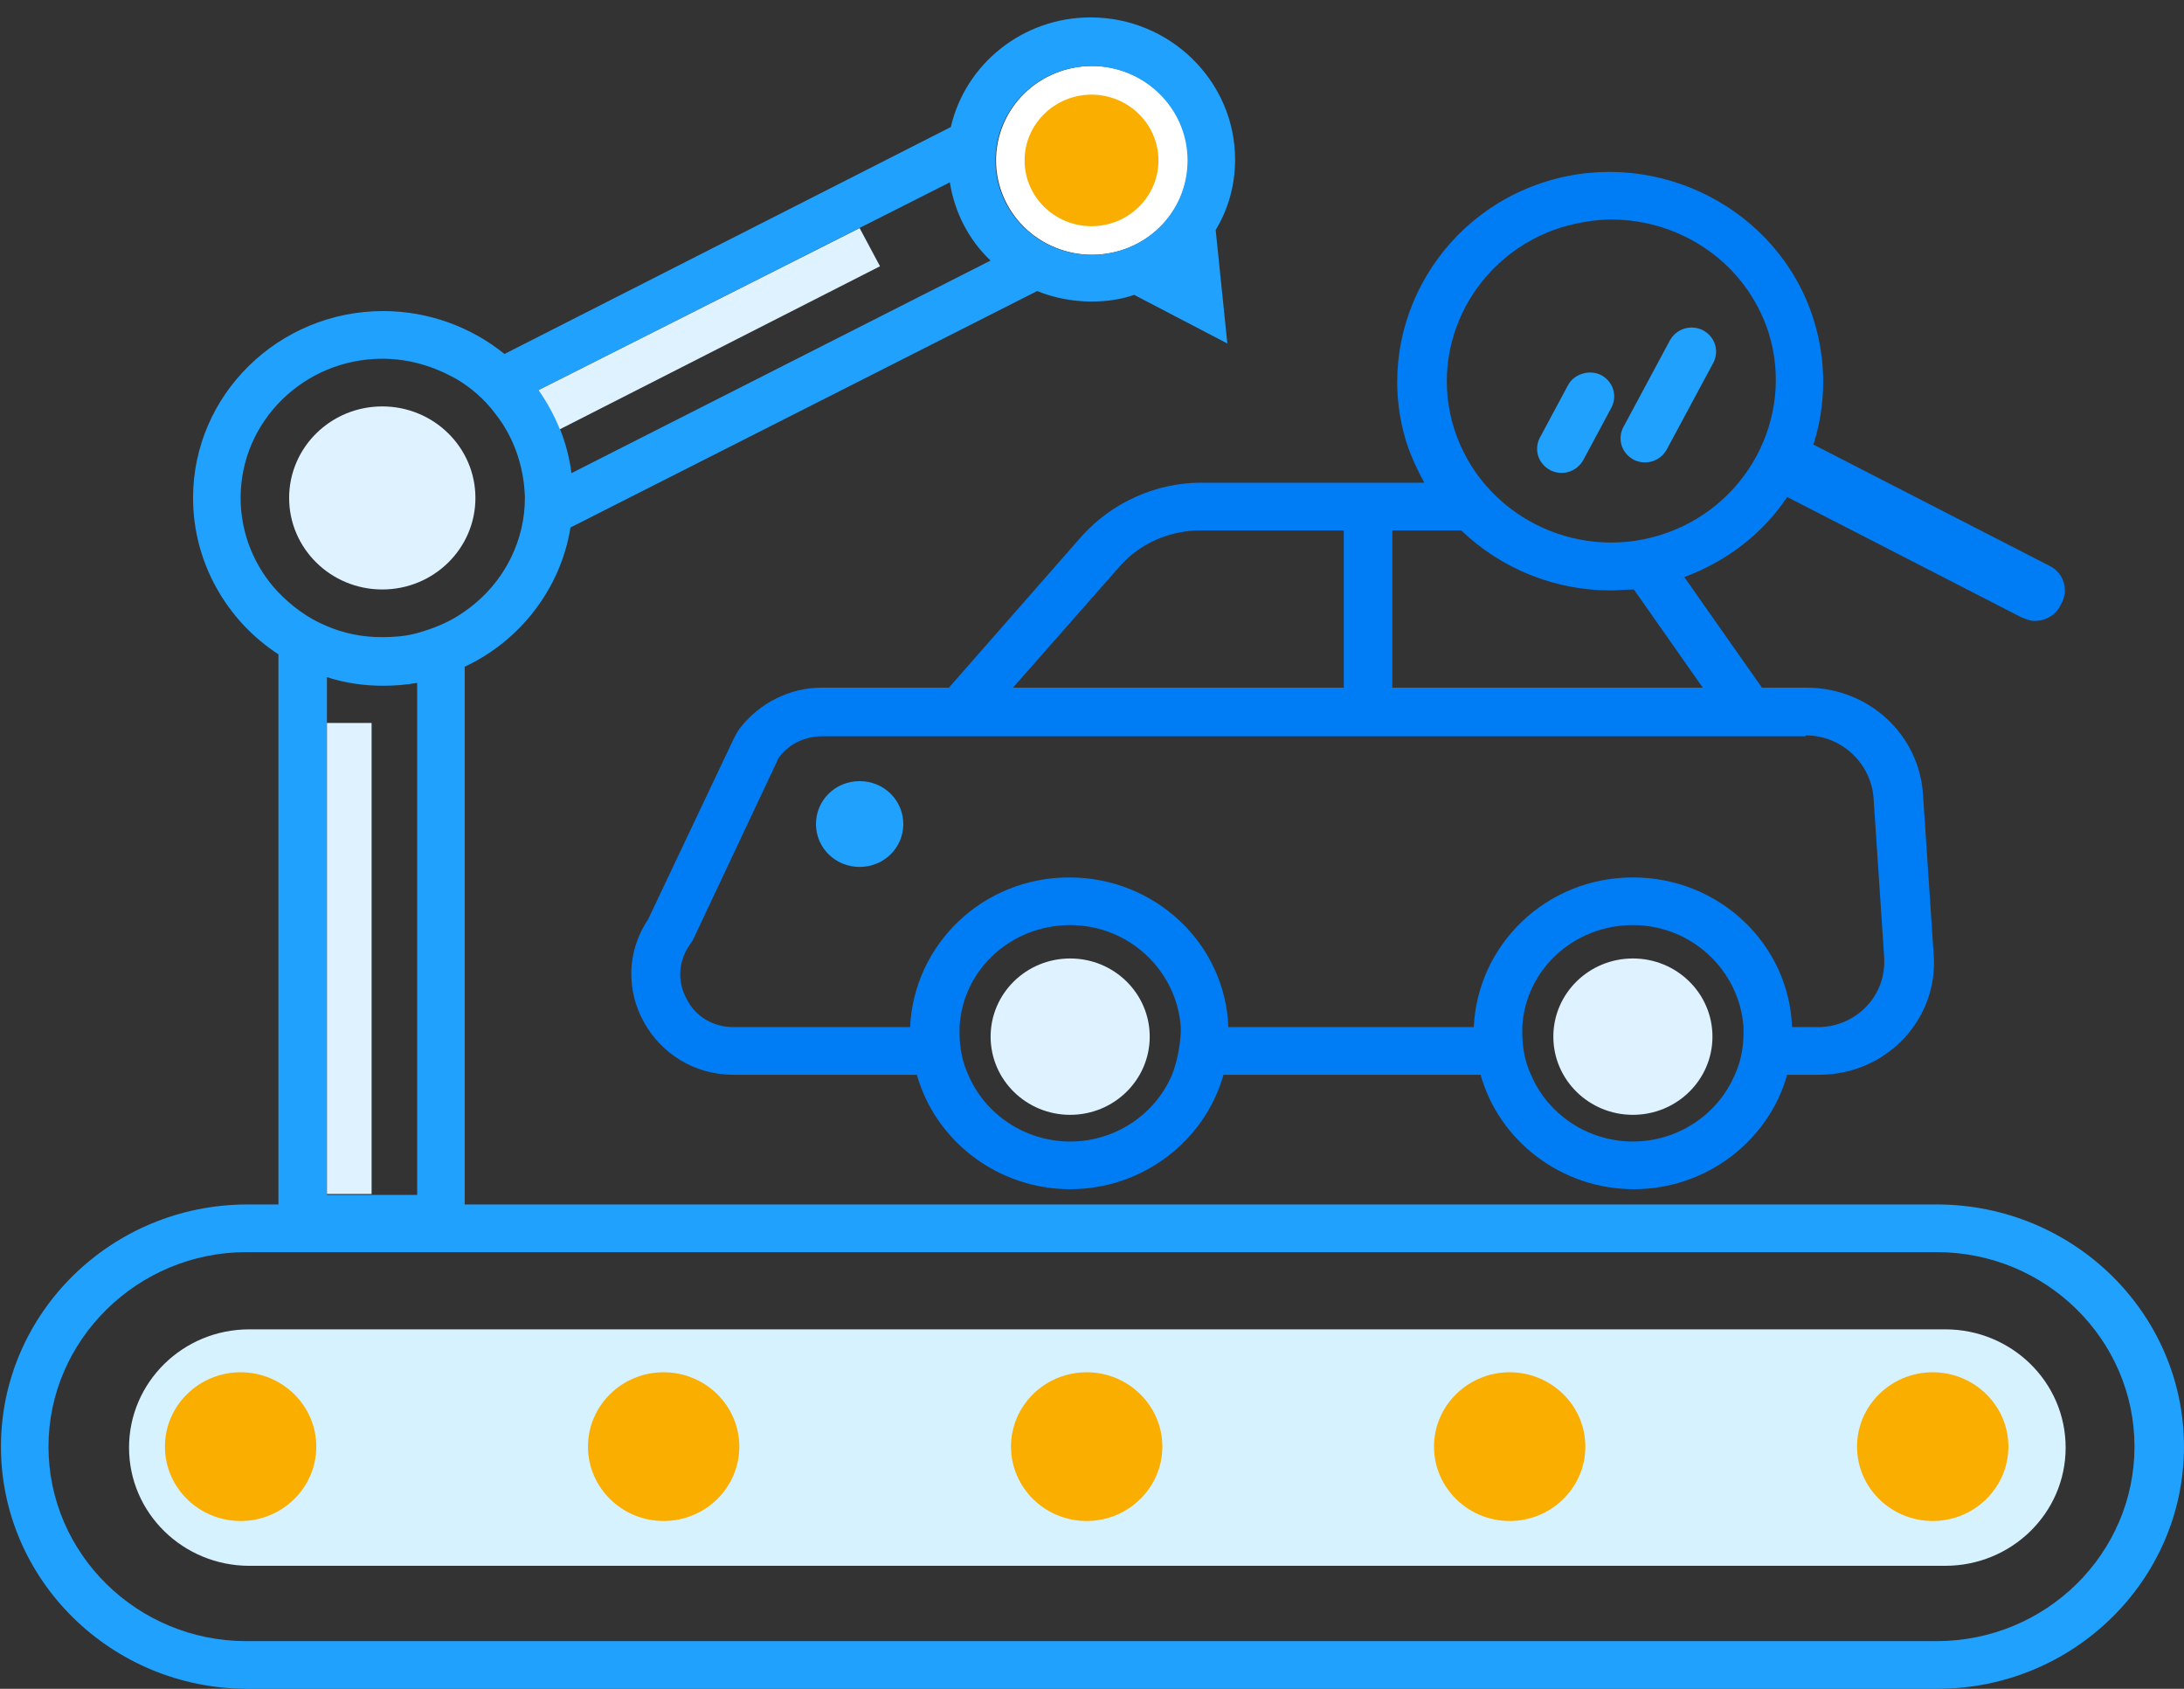<svg xmlns="http://www.w3.org/2000/svg" width="119" height="92" fill="none" viewBox="0 0 119 92">
    <rect x="0" y="0" width="119" height="92" fill="#333333" stroke="none"/>
    <path fill="#20A1FD" d="M46.839 42.553c-1.322 0-2.379 1.039-2.379 2.337 0 1.299 1.057 2.337 2.379 2.337s2.379-1.038 2.379-2.337c0-1.298-1.058-2.337-2.38-2.337z"/>
    <path fill="#D7F2FF" d="M105.995 85.3H13.587c-3.595 0-6.556-2.857-6.556-6.44 0-3.533 2.908-6.442 6.556-6.442h92.408c3.595 0 6.556 2.857 6.556 6.441 0 3.584-2.961 6.44-6.556 6.44z"/>
    <path fill="#fff" d="M64.342 10.704c1.106-2.624-.162-5.632-2.832-6.719-2.67-1.087-5.732.16-6.839 2.783-1.106 2.624.162 5.632 2.833 6.719 2.67 1.087 5.732-.16 6.838-2.783z"/>
    <path fill="#20A1FD" d="M105.518 65.614H25.321V36.32c3.014-1.403 5.234-4.26 5.763-7.584l25.428-12.88c.899.363 1.903.57 2.96.57.793 0 1.586-.103 2.326-.363l5.076 2.649-.635-6.181c.688-1.143 1.057-2.441 1.057-3.844 0-4.259-3.541-7.739-7.876-7.739-3.701 0-6.82 2.545-7.613 5.973L27.489 19.283c-1.797-1.454-4.124-2.337-6.608-2.337-5.71 0-10.362 4.57-10.362 10.18 0 3.532 1.85 6.7 4.652 8.519v29.97H13.48c-7.402 0-13.428 5.92-13.428 13.192S6.078 92 13.48 92h92.091c7.401 0 13.428-5.921 13.428-13.193 0-7.271-6.027-13.193-13.481-13.193zM59.472 3.597c2.855 0 5.234 2.286 5.234 5.142 0 2.857-2.326 5.143-5.234 5.143-2.854 0-5.233-2.286-5.233-5.143 0-2.856 2.379-5.142 5.233-5.142zM17.814 65.095V36.89c.952.312 2.01.468 3.067.468.634 0 1.216-.052 1.85-.156v27.892h-4.917zm33.94-55.161c.264 1.662 1.057 3.168 2.22 4.26L31.137 25.775c-.212-1.662-.846-3.22-1.798-4.519L51.754 9.934zM13.11 27.126c0-4.207 3.489-7.583 7.718-7.583 1.48 0 2.802.416 4.018 1.09.793.468 1.533 1.091 2.114 1.87 1.005 1.247 1.586 2.857 1.64 4.571v.052c0 1.143-.265 2.234-.741 3.22-.582 1.195-1.427 2.182-2.538 2.961-.793.572-1.691.935-2.643 1.195-.581.156-1.216.208-1.85.208-1.11 0-2.115-.208-3.066-.624-1.005-.415-1.904-1.09-2.644-1.87-1.216-1.298-2.008-3.116-2.008-5.09zm92.408 62.277H13.427c-5.974 0-10.785-4.778-10.785-10.596 0-5.817 4.864-10.596 10.785-10.596h92.091c5.974 0 10.785 4.779 10.785 10.596 0 5.818-4.811 10.596-10.785 10.596z"/>
    <path fill="#FAAE00" d="M59.473 5.156c-2.008 0-3.647 1.61-3.647 3.583 0 1.974 1.639 3.584 3.647 3.584 2.01 0 3.648-1.61 3.648-3.584 0-1.973-1.639-3.583-3.648-3.583zM105.308 82.599c2.131 0 3.859-1.698 3.859-3.792s-1.728-3.791-3.859-3.791c-2.131 0-3.859 1.697-3.859 3.791s1.728 3.792 3.859 3.792z"/>
    <path fill="#FAAE00" d="M105.308 82.859c-2.273 0-4.123-1.818-4.123-4.052 0-2.233 1.85-4.051 4.123-4.051s4.124 1.818 4.124 4.051c0 2.234-1.851 4.052-4.124 4.052zm0-7.584c-1.956 0-3.595 1.61-3.595 3.532s1.639 3.532 3.595 3.532c1.956 0 3.595-1.61 3.595-3.532s-1.586-3.532-3.595-3.532zM82.259 82.599c2.131 0 3.859-1.698 3.859-3.792s-1.728-3.791-3.86-3.791c-2.13 0-3.859 1.697-3.859 3.791s1.728 3.792 3.86 3.792z"/>
    <path fill="#FAAE00" d="M82.259 82.859c-2.273 0-4.124-1.818-4.124-4.052 0-2.233 1.85-4.051 4.124-4.051 2.273 0 4.123 1.818 4.123 4.051 0 2.234-1.85 4.052-4.123 4.052zm0-7.584c-1.956 0-3.595 1.61-3.595 3.532s1.639 3.532 3.595 3.532c1.956 0 3.595-1.61 3.595-3.532s-1.586-3.532-3.595-3.532zM59.21 82.599c2.13 0 3.858-1.698 3.858-3.792s-1.727-3.791-3.859-3.791c-2.131 0-3.859 1.697-3.859 3.791s1.728 3.792 3.86 3.792z"/>
    <path fill="#FAAE00" d="M59.21 82.859c-2.274 0-4.124-1.818-4.124-4.052 0-2.233 1.85-4.051 4.123-4.051 2.274 0 4.124 1.818 4.124 4.051 0 2.234-1.85 4.052-4.124 4.052zm0-7.584c-2.01 0-3.595 1.61-3.595 3.532s1.638 3.532 3.594 3.532 3.595-1.61 3.595-3.532-1.586-3.532-3.595-3.532zM36.16 82.599c2.131 0 3.86-1.698 3.86-3.792s-1.729-3.791-3.86-3.791-3.86 1.697-3.86 3.791S34.03 82.6 36.16 82.6z"/>
    <path fill="#FAAE00" d="M36.16 82.859c-2.273 0-4.123-1.818-4.123-4.052 0-2.233 1.85-4.051 4.123-4.051s4.124 1.818 4.124 4.051c0 2.234-1.85 4.052-4.124 4.052zm0-7.584c-2.009 0-3.595 1.61-3.595 3.532s1.64 3.532 3.595 3.532c1.956 0 3.595-1.61 3.595-3.532s-1.586-3.532-3.595-3.532zM13.11 82.599c2.132 0 3.86-1.698 3.86-3.792s-1.728-3.791-3.86-3.791c-2.13 0-3.859 1.697-3.859 3.791s1.728 3.792 3.86 3.792z"/>
    <path fill="#FAAE00" d="M13.11 82.859c-2.272 0-4.123-1.818-4.123-4.052 0-2.233 1.85-4.051 4.124-4.051 2.273 0 4.123 1.818 4.123 4.051 0 2.234-1.85 4.052-4.123 4.052zm0-7.584c-1.955 0-3.594 1.61-3.594 3.532s1.639 3.532 3.595 3.532c2.009 0 3.595-1.61 3.595-3.532s-1.586-3.532-3.595-3.532z"/>
    <path fill="#20A1FD" d="M90.981 18.556l-2.537 4.727c-.318.623-.106 1.402.581 1.766.634.311 1.427.104 1.797-.572l2.538-4.726c.317-.624.106-1.403-.582-1.766-.634-.312-1.427-.104-1.797.571zM85.43 20.997l-1.533 2.857c-.317.623-.106 1.402.582 1.766.634.312 1.427.104 1.797-.571l1.533-2.857c.317-.623.106-1.402-.581-1.766-.635-.312-1.48-.052-1.798.571z"/>
    <path fill="#007DF4" d="M111.652 30.814l-12.847-6.596c.688-2.13.74-4.52 0-6.857-1.903-5.973-8.458-9.349-14.537-7.48-6.08 1.87-9.516 8.311-7.613 14.285.264.779.582 1.454.951 2.13H65.448c-2.485 0-4.864 1.09-6.503 2.908l-7.242 8.258h-6.926c-1.744 0-3.383.831-4.44 2.182-.16.208-.265.416-.37.623l-4.653 9.817c-2.432 3.636.265 8.466 4.652 8.466h9.992c1.004 3.584 4.388 6.233 8.353 6.233s7.348-2.649 8.352-6.233h14.01c1.004 3.584 4.388 6.233 8.352 6.233 3.965 0 7.349-2.649 8.353-6.233h1.745c3.647 0 6.502-3.012 6.238-6.544l-.582-8.726c-.211-3.273-2.96-5.818-6.343-5.818h-2.432l-4.23-6.025c2.38-.883 4.335-2.44 5.604-4.363l12.741 6.545c.264.104.476.208.74.208.581 0 1.163-.312 1.427-.883.476-.78.159-1.766-.634-2.13zm-50.698.104c1.11-1.299 2.749-2.026 4.494-2.026h7.77v8.57H55.193l5.762-6.544zM63.86 58.55c-.898 2.13-3.066 3.636-5.55 3.636-2.485 0-4.653-1.506-5.551-3.636-.317-.675-.476-1.454-.476-2.285v-.312c.159-3.116 2.802-5.557 6.027-5.557 3.224 0 5.815 2.493 6.026 5.557v.312c-.053.831-.211 1.61-.476 2.285zm30.663 0c-.9 2.13-3.067 3.636-5.551 3.636-2.485 0-4.653-1.506-5.551-3.636-.317-.675-.476-1.454-.476-2.285v-.312c.159-3.116 2.802-5.557 6.027-5.557 3.224 0 5.815 2.493 6.026 5.557v.312c0 .831-.158 1.61-.475 2.285zm3.859-18.49c1.956 0 3.542 1.506 3.7 3.376l.582 8.726c.053.986-.265 1.921-.952 2.649-.687.727-1.639 1.142-2.643 1.142h-1.427c-.16-4.519-3.965-8.154-8.67-8.154s-8.459 3.636-8.67 8.154H66.928c-.159-4.519-3.965-8.154-8.67-8.154s-8.459 3.636-8.67 8.154h-9.622c-1.11 0-2.061-.571-2.537-1.506-.529-.935-.476-2.026.106-2.909l.105-.155.106-.156 4.6-9.765c.052-.156.105-.208.105-.208.529-.727 1.427-1.143 2.326-1.143h53.606v-.051zm-5.604-2.598H75.862v-8.57h3.753c2.168 2.078 5.076 3.272 8.142 3.272.423 0 .846-.052 1.268-.052l3.754 5.35zm-2.326-8.31c-4.705 1.454-9.727-1.143-11.208-5.765-1.48-4.623 1.163-9.558 5.868-11.012.9-.26 1.798-.415 2.697-.415 3.806 0 7.348 2.389 8.564 6.18 1.427 4.623-1.216 9.558-5.921 11.012z"/>
    <path fill="#DFF2FF" d="M20.829 32.112c2.803 0 5.075-2.232 5.075-4.986 0-2.754-2.272-4.986-5.075-4.986-2.803 0-5.075 2.232-5.075 4.986 0 2.754 2.272 4.986 5.075 4.986zM20.247 39.384h-2.432v25.659h2.432V39.384zM30.503 23.387l17.446-8.882-1.11-2.078-17.499 8.83c.476.675.846 1.35 1.163 2.13zM58.31 60.732c2.395 0 4.335-1.907 4.335-4.26 0-2.352-1.94-4.258-4.334-4.258-2.395 0-4.335 1.907-4.335 4.259 0 2.352 1.94 4.259 4.335 4.259zM88.972 60.732c2.394 0 4.335-1.907 4.335-4.26 0-2.352-1.94-4.258-4.335-4.258-2.394 0-4.335 1.907-4.335 4.259 0 2.352 1.941 4.259 4.335 4.259z"/>
</svg>
